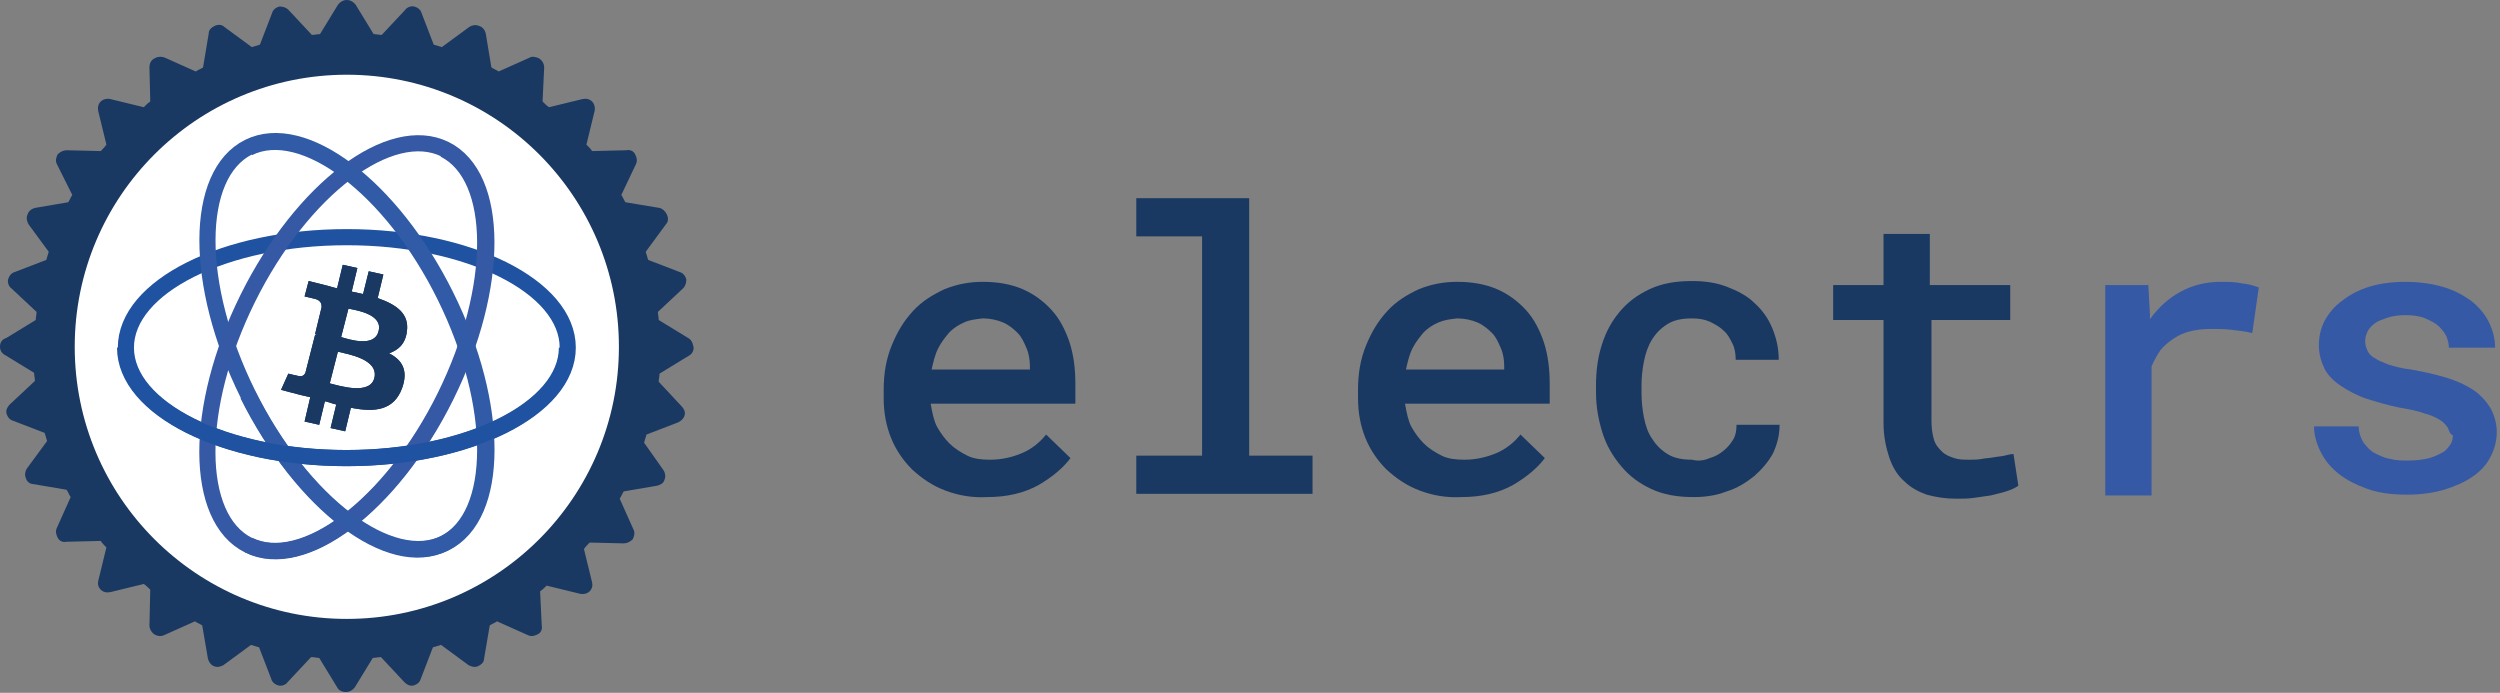 <?xml version="1.0" encoding="utf-8"?>
<!-- Generator: Adobe Illustrator 24.1.3, SVG Export Plug-In . SVG Version: 6.00 Build 0)  -->
<svg version="1.1" id="Layer_1" xmlns="http://www.w3.org/2000/svg" xmlns:xlink="http://www.w3.org/1999/xlink" x="0px" y="0px"
	 viewBox="0 0 307.8 85.3" style="enable-background:new 0 0 307.8 85.3;" xml:space="preserve">
<rect x="0" y="0" width="307.8" height="85.3" fill="#808080" stroke="none"/>
<style type="text/css">
	.st0{fill:#193862;}
	.st1{fill:#FFFFFF;}
	.st2{fill:none;stroke:#1F52A0;stroke-width:1.987;stroke-miterlimit:10;}
	.st3{fill:none;stroke:#315BA6;stroke-width:1.987;stroke-miterlimit:10;}
	.st4{fill:none;stroke:#3559A5;stroke-width:1.987;stroke-miterlimit:10;}
	.st5{fill:#3559A5;}
</style>
<g>
	<path class="st0" d="M84.7,41.6L84.7,41.6l-3.6-2.2c0-0.4-0.1-0.7-0.1-1l3.1-2.9c0.3-0.3,0.4-0.7,0.4-1.1c-0.1-0.4-0.4-0.8-0.8-0.9
		L79.8,32c-0.1-0.3-0.2-0.7-0.3-1l2.5-3.4c0.3-0.3,0.3-0.8,0.1-1.2c-0.2-0.4-0.5-0.7-0.9-0.8L77,24.9c-0.2-0.3-0.3-0.6-0.5-0.9
		l1.8-3.8c0.2-0.4,0.1-0.8-0.1-1.2c-0.2-0.4-0.6-0.6-1.1-0.5l-4.2,0.1c-0.2-0.3-0.4-0.5-0.7-0.8l1-4.1c0.1-0.4,0-0.9-0.3-1.2
		c-0.3-0.3-0.7-0.4-1.2-0.3l-4.1,1c-0.3-0.2-0.5-0.4-0.8-0.7l0.2-4.2c0-0.4-0.2-0.8-0.6-1.1C66,7,65.5,6.9,65.2,7.1l-3.8,1.7
		c-0.3-0.2-0.6-0.3-0.9-0.5l-0.7-4.2c-0.1-0.4-0.4-0.8-0.8-0.9c-0.4-0.2-0.9-0.1-1.2,0.1l-3.4,2.5c-0.3-0.1-0.7-0.2-1-0.3l-1.5-3.9
		c-0.1-0.4-0.5-0.7-0.9-0.8c-0.4-0.1-0.9,0.1-1.1,0.4L47,4.3c-0.3,0-0.7-0.1-1-0.1l-2.2-3.6C43.5,0.2,43.1,0,42.7,0
		c-0.4,0-0.8,0.2-1.1,0.6l-2.2,3.6c-0.3,0-0.7,0.1-1,0.1l-2.9-3.1c-0.3-0.3-0.7-0.4-1.1-0.4c-0.4,0.1-0.8,0.4-0.9,0.8L32,5.5
		c-0.3,0.1-0.7,0.2-1,0.3l-3.4-2.5c-0.3-0.3-0.8-0.3-1.2-0.1c-0.4,0.2-0.7,0.5-0.7,0.9l-0.7,4.2c-0.3,0.2-0.6,0.3-0.9,0.5l-3.8-1.7
		C19.8,6.9,19.3,7,19,7.2c-0.4,0.2-0.6,0.6-0.6,1.1l0.1,4.2c-0.3,0.2-0.5,0.4-0.8,0.7l-4.1-1c-0.4-0.1-0.9,0-1.2,0.3
		c-0.3,0.3-0.4,0.7-0.3,1.2l1,4.1c-0.2,0.3-0.4,0.5-0.7,0.8l-4.2-0.1c-0.4,0-0.8,0.2-1.1,0.5c-0.2,0.4-0.3,0.8-0.1,1.2L8.9,24
		c-0.2,0.3-0.3,0.6-0.5,0.9l-4.1,0.7c-0.4,0.1-0.8,0.4-0.9,0.8c-0.2,0.4-0.1,0.8,0.1,1.2l2.5,3.4c-0.1,0.3-0.2,0.7-0.3,1l-3.9,1.5
		c-0.4,0.1-0.7,0.5-0.8,0.9c-0.1,0.4,0.1,0.9,0.4,1.1l3.1,2.9c0,0.3-0.1,0.7-0.1,1l-3.6,2.2h0C0.2,41.8,0,42.2,0,42.7
		c0,0.4,0.2,0.8,0.6,1l3.6,2.2c0,0.3,0.1,0.7,0.1,1l-3.1,2.9c-0.3,0.3-0.5,0.7-0.4,1.1c0.1,0.4,0.4,0.8,0.8,0.9l3.9,1.5
		c0.1,0.3,0.2,0.7,0.3,1l-2.5,3.4c-0.2,0.3-0.3,0.8-0.1,1.2c0.1,0.4,0.5,0.7,0.9,0.7l4.1,0.7c0.2,0.3,0.3,0.6,0.5,0.9l-1.7,3.8
		c-0.2,0.4-0.1,0.8,0.1,1.2c0.2,0.4,0.6,0.6,1.1,0.5l4.2-0.1c0.2,0.3,0.4,0.5,0.7,0.8l-1,4.1c-0.1,0.4,0,0.8,0.3,1.1
		c0.3,0.3,0.7,0.4,1.2,0.3l4.1-1c0.3,0.2,0.5,0.4,0.8,0.7L18.4,77c0,0.4,0.2,0.8,0.6,1.1c0.3,0.2,0.8,0.3,1.2,0.1l3.8-1.7
		c0.3,0.2,0.6,0.3,0.9,0.5l0.7,4.1c0.1,0.4,0.4,0.8,0.7,0.9c0.4,0.2,0.8,0.1,1.2-0.1l3.4-2.5c0.3,0.1,0.7,0.2,1,0.3l1.5,3.9
		c0.1,0.4,0.5,0.7,0.9,0.8c0.4,0.1,0.9-0.1,1.1-0.4l2.9-3.1c0.4,0,0.7,0.1,1,0.1l2.2,3.6c0.2,0.4,0.6,0.6,1.1,0.6
		c0.4,0,0.8-0.2,1.1-0.6l2.2-3.6c0.3,0,0.7-0.1,1-0.1l2.9,3.1c0.3,0.3,0.7,0.5,1.1,0.4c0.4-0.1,0.8-0.4,0.9-0.8l1.5-3.9
		c0.3-0.1,0.7-0.2,1-0.3l3.4,2.5c0.4,0.2,0.8,0.3,1.2,0.1c0.4-0.2,0.7-0.5,0.7-0.9l0.7-4.1c0.3-0.2,0.6-0.3,0.9-0.5l3.8,1.7
		c0.4,0.2,0.8,0.1,1.2-0.1c0.4-0.2,0.6-0.6,0.5-1.1l-0.2-4.2c0.3-0.2,0.5-0.4,0.8-0.7l4.1,1c0.4,0.1,0.9,0,1.2-0.3
		c0.3-0.3,0.4-0.7,0.3-1.1l-1-4.1c0.2-0.3,0.4-0.5,0.7-0.8l4.2,0.1c0.4,0,0.8-0.2,1.1-0.5c0.2-0.4,0.3-0.8,0.1-1.2l-1.7-3.8
		c0.2-0.3,0.3-0.6,0.5-0.9l4.1-0.7c0.4-0.1,0.8-0.3,0.9-0.7c0.2-0.4,0.1-0.9-0.1-1.2l-2.4-3.4c0.1-0.3,0.2-0.7,0.3-1l3.9-1.5
		c0.4-0.2,0.7-0.5,0.8-0.9c0.1-0.4-0.1-0.8-0.4-1.1L81.1,47c0-0.3,0.1-0.7,0.1-1l3.6-2.2c0.4-0.2,0.6-0.6,0.6-1
		C85.3,42.2,85.1,41.8,84.7,41.6z M62.4,66.6c-1.1,0.9-2.4,1.8-3.6,2.6c-4.7,2.9-10.3,4.5-16.3,4.5c-3.4,0-6.7-0.5-9.8-1.6
		c-0.1,0-0.2-0.1-0.4-0.1c-1.1-0.4-2.1-0.8-3.2-1.2v0C28.1,70.3,27,69.7,26,69c-1.2-0.8-2.4-1.6-3.5-2.5c-0.9-0.7-1.7-1.5-2.5-2.3
		l-0.1,0l-0.1,0c-1-1.1-2-2.2-2.9-3.4c0,0,0.1,0,0.1,0c-3.4-4.6-5.5-10.1-6-16.1h0c0-0.2,0-0.3,0-0.5c0-0.2,0-0.3,0-0.4
		c0-0.1,0-0.3,0-0.4c0-0.3,0-0.5,0-0.8v-0.1l0,0c0-0.8,0-1.6,0.1-2.4c0-0.2,0-0.4,0.1-0.7h0l0.2-0.1c0.1-1.2,0.3-2.4,0.6-3.5
		c0.4-1.6,0.8-3.2,1.4-4.8c0.5-1.3,1.1-2.6,1.8-3.9L15,27c2.3-4,5.5-7.5,9.2-10.1c0.1-0.1,0.3-0.2,0.4-0.3c4.4-3.1,9.6-5,15.3-5.4
		c0.8-0.1,1.7-0.1,2.5-0.1c0.8,0,1.5,0,2.2,0.1c12.3,0.9,22.6,8.8,26.9,19.8c0.6,1.6,1.1,3.2,1.5,4.8c0.5,2.2,0.7,4.4,0.7,6.7
		C73.9,52.1,69.4,60.9,62.4,66.6z"/>
	<circle class="st1" cx="42.7" cy="42.7" r="33.5"/>
	<g>
		<ellipse class="st2" cx="42.7" cy="42.8" rx="27.2" ry="13.6"/>
		
			<ellipse transform="matrix(0.896 -0.445 0.445 0.896 -14.455 23.406)" class="st3" cx="42.7" cy="42.5" rx="13.6" ry="27.2"/>
		<path class="st4" d="M30.6,67.1c6.7,3.3,17.6-4.9,24.2-18.3s6.6-27-0.1-30.4"/>
		
			<ellipse transform="matrix(0.445 -0.896 0.896 0.445 -14.643 61.969)" class="st4" cx="42.7" cy="42.8" rx="27.2" ry="13.6"/>
		<path class="st3" d="M30.6,18.2c6.7-3.3,17.6,4.9,24.2,18.3s6.6,27-0.1,30.4S37.2,62,30.5,48.6"/>
		<path class="st2" d="M69.8,42.8c0,7.5-12.2,13.6-27.2,13.6s-27.2-6.1-27.2-13.6"/>
	</g>
	<g id="Layer_x0020_1_2_">
		<g id="_1421344023328_2_">
			<path class="st0" d="M50.1,40.8L50.1,40.8c0.3-2.2-1.3-3.3-3.6-4.1l0.7-2.9l-1.8-0.4l-0.7,2.8c-0.5-0.1-0.9-0.2-1.4-0.3l0.7-2.9
				l-1.8-0.4l-0.7,2.9c-0.4-0.1-0.8-0.2-1.1-0.3v0L38,34.6l-0.5,1.9c0,0,1.3,0.3,1.3,0.3c0.7,0.2,0.8,0.6,0.8,1l-0.8,3.3
				c0,0,0.1,0,0.2,0.1c-0.1,0-0.1,0-0.2,0l-1.2,4.7c-0.1,0.2-0.3,0.5-0.8,0.4c-0.1,0-1.3-0.3-1.3-0.3l-0.9,2l2.3,0.6
				c0.4,0.1,0.8,0.2,1.3,0.3l-0.7,3l1.8,0.4l0.7-2.9c0.5,0.1,0.9,0.3,1.4,0.4l-0.7,2.9l1.8,0.4l0.7-2.9c3,0.6,5.3,0.3,6.3-2.4
				c0.8-2.2,0-3.5-1.6-4.3C49,43.1,49.9,42.4,50.1,40.8z M46.1,46.5c-0.5,2.2-4.3,1-5.5,0.7l1-3.9C42.8,43.6,46.6,44.2,46.1,46.5z
				 M46.6,40.8c-0.5,2-3.6,1-4.6,0.7l0.9-3.5C43.9,38.2,47.2,38.7,46.6,40.8z"/>
			<path class="st0" d="M50.1,40.8L50.1,40.8c0.3-2.2-1.3-3.3-3.6-4.1l0.7-2.9l-1.8-0.4l-0.7,2.8c-0.5-0.1-0.9-0.2-1.4-0.3l0.7-2.9
				l-1.8-0.4l-0.7,2.9c-0.4-0.1-0.8-0.2-1.1-0.3v0L38,34.6l-0.5,1.9c0,0,1.3,0.3,1.3,0.3c0.7,0.2,0.8,0.6,0.8,1l-0.8,3.3
				c0,0,0.1,0,0.2,0.1c-0.1,0-0.1,0-0.2,0l-1.2,4.7c-0.1,0.2-0.3,0.5-0.8,0.4c-0.1,0-1.3-0.3-1.3-0.3l-0.9,2l2.3,0.6
				c0.4,0.1,0.8,0.2,1.3,0.3l-0.7,3l1.8,0.4l0.7-2.9c0.5,0.1,0.9,0.3,1.4,0.4l-0.7,2.9l1.8,0.4l0.7-2.9c3,0.6,5.3,0.3,6.3-2.4
				c0.8-2.2,0-3.5-1.6-4.3C49,43.1,49.9,42.4,50.1,40.8z M46.1,46.5c-0.5,2.2-4.3,1-5.5,0.7l1-3.9C42.8,43.6,46.6,44.2,46.1,46.5z
				 M46.6,40.8c-0.5,2-3.6,1-4.6,0.7l0.9-3.5C43.9,38.2,47.2,38.7,46.6,40.8z"/>
		</g>
	</g>
</g>
<g>
	<g>
		<path class="st0" d="M116.4,60.4c-1.6-0.6-2.9-1.5-4.1-2.6c-1.1-1.1-2-2.4-2.6-3.9c-0.6-1.5-0.9-3.1-0.9-4.9v-1c0-2,0.3-3.8,1-5.5
			s1.5-3,2.6-4.2c1.1-1.2,2.4-2,3.9-2.7c1.5-0.6,3-0.9,4.7-0.9c1.9,0,3.5,0.3,4.9,0.9c1.4,0.6,2.6,1.5,3.6,2.6c1,1.1,1.7,2.5,2.2,4
			c0.5,1.6,0.7,3.2,0.7,5.1v2.4h-17.8v0.1c0.2,1.1,0.4,2.1,0.8,2.8s0.9,1.4,1.5,2c0.6,0.6,1.4,1.1,2.2,1.5s1.8,0.5,2.8,0.5
			c1.4,0,2.7-0.3,3.9-0.8c1.2-0.5,2.2-1.3,3-2.3l3,2.9c-0.9,1.2-2.2,2.3-3.9,3.3c-1.8,1-3.9,1.5-6.4,1.5
			C119.7,61.3,118,61,116.4,60.4z M118.7,39.7c-0.7,0.3-1.3,0.7-1.8,1.2c-0.5,0.6-1,1.2-1.4,2c-0.4,0.8-0.6,1.7-0.8,2.6h12.1v-0.4
			c0-0.7-0.1-1.5-0.4-2.2s-0.6-1.4-1.1-1.9c-0.5-0.5-1.1-1-1.8-1.3c-0.7-0.3-1.6-0.5-2.5-0.5C120.1,39.3,119.3,39.4,118.7,39.7z"/>
		<path class="st0" d="M153.8,24.3v31.8h7.8v4.7h-21.7v-4.7h8.1V29.1h-8.1v-4.7H153.8z"/>
		<path class="st0" d="M174.8,60.4c-1.6-0.6-2.9-1.5-4.1-2.6c-1.1-1.1-2-2.4-2.6-3.9c-0.6-1.5-0.9-3.1-0.9-4.9v-1c0-2,0.3-3.8,1-5.5
			s1.5-3,2.6-4.2c1.1-1.2,2.4-2,3.9-2.7c1.5-0.6,3-0.9,4.7-0.9c1.9,0,3.5,0.3,4.9,0.9c1.4,0.6,2.6,1.5,3.6,2.6c1,1.1,1.7,2.5,2.2,4
			c0.5,1.6,0.7,3.2,0.7,5.1v2.4H173v0.1c0.2,1.1,0.4,2.1,0.8,2.8s0.9,1.4,1.5,2c0.6,0.6,1.4,1.1,2.2,1.5s1.8,0.5,2.8,0.5
			c1.4,0,2.7-0.3,3.9-0.8c1.2-0.5,2.2-1.3,3-2.3l3,2.9c-0.9,1.2-2.2,2.3-3.9,3.3c-1.8,1-3.9,1.5-6.4,1.5
			C178.1,61.3,176.4,61,174.8,60.4z M177.1,39.7c-0.7,0.3-1.3,0.7-1.8,1.2c-0.5,0.6-1,1.2-1.4,2c-0.4,0.8-0.6,1.7-0.8,2.6h12.1v-0.4
			c0-0.7-0.1-1.5-0.4-2.2s-0.6-1.4-1.1-1.9c-0.5-0.5-1.1-1-1.8-1.3c-0.7-0.3-1.6-0.5-2.5-0.5C178.5,39.3,177.8,39.4,177.1,39.7z"/>
		<path class="st0" d="M210.5,56.4c0.7-0.2,1.2-0.5,1.7-0.9c0.5-0.4,0.9-0.9,1.2-1.4c0.3-0.5,0.4-1.1,0.4-1.8h5.3
			c0,1.3-0.3,2.4-0.8,3.5c-0.6,1.1-1.4,2-2.3,2.8c-1,0.8-2.1,1.5-3.4,1.9c-1.3,0.5-2.6,0.7-4.1,0.7c-2,0-3.7-0.3-5.2-1
			c-1.5-0.7-2.7-1.6-3.7-2.8c-1-1.2-1.8-2.5-2.3-4.1c-0.5-1.6-0.8-3.2-0.8-5v-0.8c0-1.8,0.2-3.4,0.7-5c0.5-1.6,1.2-2.9,2.2-4.1
			c1-1.2,2.2-2.1,3.7-2.8c1.5-0.7,3.2-1,5.2-1c1.6,0,3,0.2,4.3,0.7c1.3,0.5,2.5,1.1,3.4,2c1,0.9,1.7,1.9,2.2,3.1
			c0.5,1.2,0.8,2.5,0.8,3.9h-5.3c0-0.7-0.1-1.4-0.4-2c-0.3-0.6-0.6-1.2-1.1-1.6c-0.5-0.5-1.1-0.8-1.7-1.1c-0.7-0.3-1.4-0.4-2.2-0.4
			c-1.2,0-2.2,0.2-3,0.7c-0.8,0.5-1.4,1.1-1.9,1.9c-0.5,0.8-0.8,1.7-1,2.7c-0.2,1-0.3,2-0.3,3v0.8c0,1,0.1,2.1,0.3,3.1
			c0.2,1,0.5,1.9,1,2.6c0.5,0.8,1.1,1.4,1.9,1.9s1.8,0.7,3,0.7C209.1,56.8,209.8,56.7,210.5,56.4z"/>
		<path class="st0" d="M237.8,35.1h9.7v4.3h-9.7v12.3c0,1,0.1,1.7,0.3,2.4s0.6,1.1,1,1.5c0.4,0.4,0.9,0.6,1.5,0.8
			c0.6,0.2,1.2,0.2,1.9,0.2c0.5,0,1,0,1.5-0.1s1-0.1,1.5-0.2c0.5-0.1,0.9-0.1,1.3-0.2c0.4-0.1,0.8-0.2,1.1-0.2l0.6,3.9
			c-0.4,0.3-0.9,0.5-1.5,0.7c-0.6,0.2-1.2,0.3-1.9,0.5c-0.7,0.1-1.4,0.2-2.1,0.3c-0.7,0.1-1.4,0.1-2.2,0.1c-1.3,0-2.5-0.2-3.6-0.5
			c-1.1-0.4-2-0.9-2.8-1.7c-0.8-0.7-1.4-1.7-1.8-2.9c-0.4-1.2-0.7-2.6-0.7-4.2V39.4h-6.2v-4.3h6.2v-6.3h5.7V35.1z"/>
		<path class="st5" d="M276.1,34.9c0.9,0.1,1.5,0.3,2,0.5l-0.8,5.6c-0.9-0.2-1.7-0.3-2.6-0.4s-1.7-0.1-2.5-0.1c-1,0-1.8,0.1-2.6,0.3
			s-1.4,0.5-2,0.9c-0.6,0.4-1.2,0.9-1.6,1.4c-0.4,0.6-0.8,1.3-1.1,2v15.9h-5.7V35.1h5.3l0.2,3.6l0,0.6c1-1.4,2.3-2.6,3.8-3.4
			c1.5-0.8,3.1-1.2,4.9-1.2C274.3,34.7,275.2,34.7,276.1,34.9z"/>
		<path class="st5" d="M301.4,52.7c-0.2-0.3-0.5-0.7-1-1c-0.5-0.3-1.1-0.6-1.9-0.8c-0.8-0.3-1.8-0.5-3-0.7c-1.5-0.3-2.8-0.7-4.1-1.1
			c-1.2-0.4-2.3-1-3.2-1.6c-0.9-0.6-1.6-1.3-2-2.1s-0.7-1.8-0.7-2.9c0-1,0.2-2,0.7-3c0.5-0.9,1.2-1.8,2.2-2.5c0.9-0.7,2-1.3,3.3-1.7
			c1.3-0.4,2.8-0.6,4.4-0.6c1.7,0,3.2,0.2,4.6,0.6c1.4,0.4,2.5,1,3.5,1.7c0.9,0.7,1.7,1.6,2.2,2.6c0.5,1,0.8,2.1,0.8,3.2h-5.7
			c0-0.5-0.1-0.9-0.3-1.4c-0.2-0.4-0.5-0.8-0.9-1.2c-0.4-0.4-1-0.7-1.7-1s-1.5-0.4-2.4-0.4c-0.9,0-1.6,0.1-2.2,0.3s-1.2,0.4-1.6,0.7
			c-0.4,0.3-0.7,0.6-0.9,1c-0.2,0.4-0.3,0.8-0.3,1.2c0,0.4,0.1,0.8,0.3,1.2c0.2,0.4,0.5,0.7,0.9,0.9c0.4,0.3,1,0.5,1.7,0.8
			c0.7,0.2,1.7,0.5,2.8,0.6c1.6,0.3,3,0.6,4.3,1c1.3,0.4,2.4,0.9,3.3,1.5c0.9,0.6,1.6,1.4,2.1,2.2c0.5,0.9,0.8,1.9,0.8,3
			c0,1.1-0.3,2.2-0.8,3.1c-0.5,1-1.3,1.8-2.2,2.4c-1,0.7-2.2,1.2-3.5,1.6c-1.4,0.4-2.9,0.6-4.5,0.6c-1.9,0-3.5-0.2-4.9-0.7
			c-1.4-0.5-2.6-1.1-3.6-1.9c-1-0.8-1.7-1.7-2.2-2.7c-0.5-1-0.8-2.1-0.8-3.1h5.5c0,0.8,0.3,1.5,0.6,2c0.4,0.5,0.8,1,1.4,1.3
			c0.6,0.3,1.2,0.6,1.9,0.7c0.7,0.2,1.4,0.2,2.2,0.2c1,0,1.8-0.1,2.6-0.3c0.7-0.2,1.3-0.5,1.8-0.8c0.4-0.3,0.6-0.6,0.8-0.9
			c0.2-0.3,0.3-0.7,0.3-1.1C301.6,53.4,301.5,53,301.4,52.7z"/>
	</g>
</g>
</svg>
